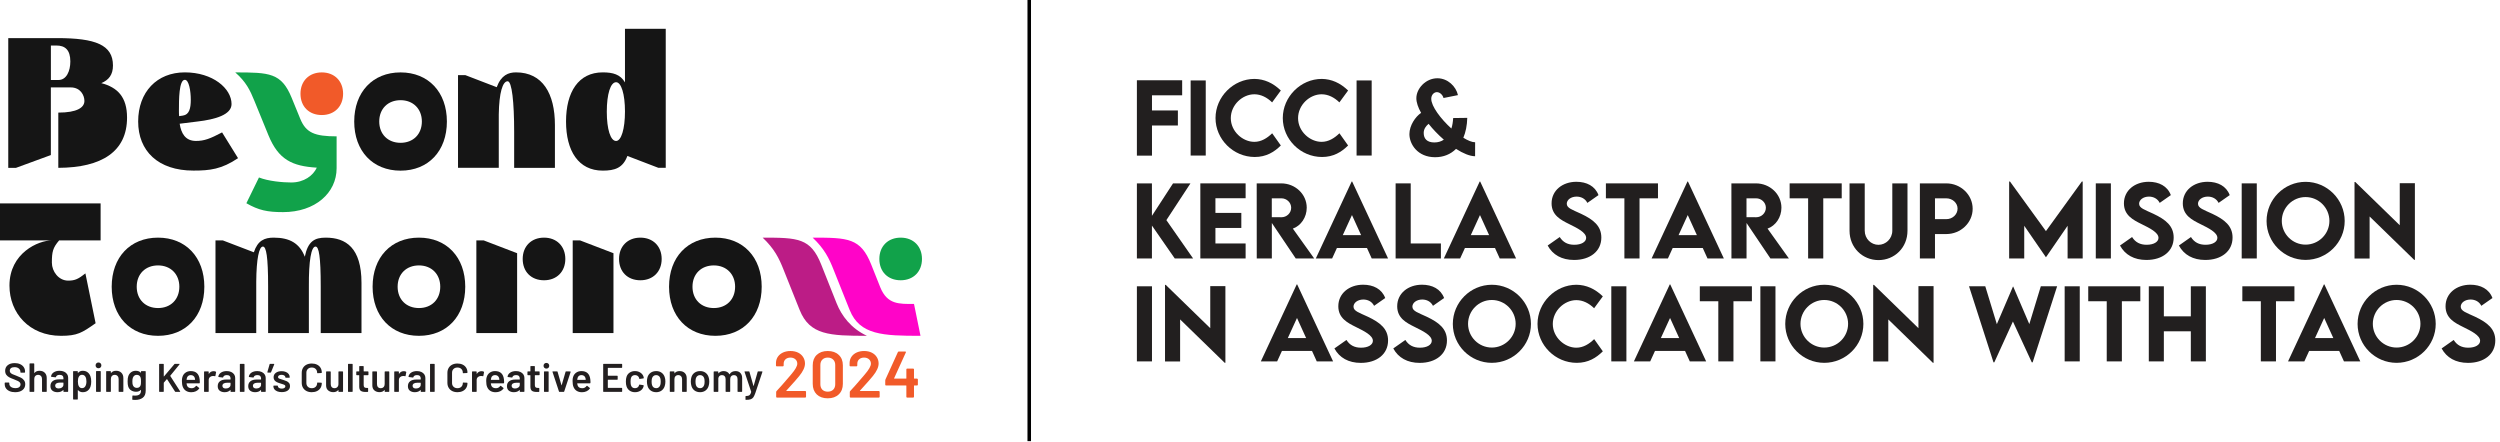 <svg width="509" height="90" viewBox="0 0 509 90" fill="none" xmlns="http://www.w3.org/2000/svg">
<path d="M1.681 34.171V7.758H11.64C19.415 7.758 23 9.116 23 13.341C23 15.187 22.167 16.287 20.622 16.926C23.942 17.796 25.867 19.757 25.867 23.946C25.867 30.851 20.737 34.135 11.87 34.171V22.926C15.678 22.926 17.187 21.906 17.187 20.548C17.187 19.412 16.397 17.796 14.392 17.796H10.354V31.57L3.262 34.171H1.674H1.681ZM11.906 16.287C13.53 16.287 14.32 14.476 14.32 12.514C14.32 10.136 13.228 9.267 11.489 9.267H10.361V16.287H11.906Z" fill="#151515"/>
<path d="M28.13 24.737C28.13 18.737 31.939 14.735 37.636 14.735C43.334 14.735 47.143 18.018 47.143 21.187C47.143 23.379 43.787 24.32 40.238 24.737L36.58 25.189C36.882 27.115 37.708 28.696 39.9 28.696C41.596 28.696 42.767 28.243 45.217 26.957L48.465 32.202C45.109 34.465 42.731 34.731 39.375 34.731C32.169 34.731 28.13 30.729 28.13 24.73V24.737ZM37.256 23.529C38.499 23.343 38.844 22.136 38.844 20.325C38.844 18.514 38.47 16.251 37.636 16.251C36.429 16.251 36.429 20.361 36.429 22.473C36.429 22.854 36.429 23.264 36.465 23.645L37.256 23.529Z" fill="#151515"/>
<path d="M57.633 43.188C54.429 43.188 52.654 42.808 50.161 41.378L52.726 36.133C54.616 36.887 57.554 37.153 59.293 37.153C61.894 37.153 63.748 35.759 64.503 34.135C59.487 33.833 56.692 32.511 54.652 27.532L51.785 20.512C50.915 18.363 50.089 16.66 47.898 14.742C54.839 14.742 57.289 14.821 59.365 19.872L61.14 24.212C62.311 27.043 64.086 27.762 68.534 27.762V34.25C68.534 39.265 64.194 43.188 57.626 43.188H57.633Z" fill="#11A24A"/>
<path d="M65.516 14.742C68.117 14.742 69.856 16.517 69.856 19.082C69.856 21.647 68.117 23.422 65.516 23.422C62.915 23.422 61.176 21.683 61.176 19.082C61.176 16.481 62.95 14.742 65.516 14.742Z" fill="#F15A29"/>
<path d="M112.981 34.171H104.682V26.849C104.682 20.814 104.23 16.545 103.36 16.545C102.34 16.545 101.621 18.845 101.55 23.3V34.164H93.251V15.302H94.759L101.133 17.753C102.038 15.302 103.511 14.735 105.056 14.735C110.488 14.735 112.981 19.075 112.981 25.448V34.164V34.171Z" fill="#151515"/>
<path d="M127.733 31.757C126.828 34.207 125.168 34.739 122.718 34.739C117.774 34.739 115.245 30.736 115.245 24.737C115.245 18.737 117.774 14.735 122.718 14.735C124.794 14.735 126.303 15.151 127.245 16.775V5.868H135.544V34.164H134.035L127.733 31.75V31.757ZM125.434 28.703C126.49 28.703 127.245 26.253 127.245 22.703C127.245 19.154 126.49 16.739 125.434 16.739C124.299 16.739 123.544 19.154 123.544 22.739C123.544 26.325 124.299 28.703 125.434 28.703Z" fill="#151515"/>
<path d="M0 41.407H20.485V48.951H12.035C10.749 50.46 10.562 51.286 10.562 53.478C10.562 55.253 11.92 57.135 13.882 57.135C15.276 57.135 15.959 56.797 17.388 55.662L19.465 65.808C16.677 67.769 15.729 68.373 12.409 68.373C5.957 68.373 1.926 63.731 1.926 58.148C1.926 51.509 7.81 48.944 10.562 48.944H0V41.399V41.407Z" fill="#151515"/>
<path d="M62.886 67.813H54.587V58.27C54.587 52.235 54.206 50.201 53.531 50.201C52.74 50.201 52.209 52.652 52.172 57.365V67.813H43.873V48.951H45.382L51.684 51.365C52.474 48.951 53.868 48.383 55.722 48.383C59.006 48.383 61.003 49.555 62.059 52.271C62.699 49.102 64.057 48.383 66.32 48.383C70.43 48.383 73.599 50.46 73.599 57.588V67.813H65.3V58.27C65.3 52.235 64.926 50.201 64.244 50.201C63.374 50.201 62.85 52.989 62.886 58.386V67.82V67.813Z" fill="#151515"/>
<path d="M105.286 51.552V67.813H96.987V48.951H98.496L105.286 51.552ZM110.761 48.383C113.362 48.383 115.101 50.158 115.101 52.724C115.101 55.289 113.362 57.063 110.761 57.063C108.16 57.063 106.421 55.325 106.421 52.724C106.421 50.122 108.196 48.383 110.761 48.383Z" fill="#151515"/>
<path d="M124.902 51.552V67.813H116.603V48.951H118.111L124.902 51.552ZM130.377 48.383C132.978 48.383 134.717 50.158 134.717 52.724C134.717 55.289 132.978 57.063 130.377 57.063C127.776 57.063 126.037 55.325 126.037 52.724C126.037 50.122 127.812 48.383 130.377 48.383Z" fill="#151515"/>
<path d="M162.819 63.135L159.578 55.023C158.601 52.529 157.653 50.647 155.274 48.383C162.481 48.383 165.046 48.463 167.195 53.852L170.328 61.734C171.348 64.299 173.266 66.864 176.514 68.373C168.934 68.373 164.86 68.222 162.819 63.128V63.135Z" fill="#BC1C86"/>
<path d="M173 63.135L169.76 55.023C168.782 52.529 167.834 50.647 165.456 48.383C172.662 48.383 175.228 48.463 177.376 53.852L179.223 58.493C180.66 62.036 183.074 61.885 186.092 61.885L187.414 68.373C179.833 68.373 175.041 68.222 173 63.128V63.135Z" fill="#FF04C8"/>
<path d="M183.376 48.383C185.977 48.383 187.715 50.158 187.715 52.724C187.715 55.289 185.977 57.063 183.376 57.063C180.774 57.063 179.036 55.325 179.036 52.724C179.036 50.122 180.81 48.383 183.376 48.383Z" fill="#11A24A"/>
<path d="M145.653 48.383C139.991 48.383 136.219 52.379 136.219 58.378C136.219 64.378 139.991 68.373 145.653 68.373C151.315 68.373 155.08 64.371 155.08 58.378C155.08 52.386 151.308 48.383 145.653 48.383ZM145.33 62.718C142.765 62.718 140.99 60.979 140.99 58.378C140.99 55.777 142.765 54.038 145.33 54.038C147.895 54.038 149.67 55.813 149.67 58.378C149.67 60.943 147.931 62.718 145.33 62.718Z" fill="#151515"/>
<path d="M81.553 14.742C75.891 14.742 72.119 18.744 72.119 24.744C72.119 30.744 75.891 34.746 81.553 34.746C87.215 34.746 90.987 30.744 90.987 24.744C90.987 18.744 87.215 14.742 81.553 14.742ZM81.553 29.077C78.988 29.077 77.213 27.338 77.213 24.737C77.213 22.136 78.988 20.397 81.553 20.397C84.118 20.397 85.893 22.172 85.893 24.737C85.893 27.302 84.154 29.077 81.553 29.077Z" fill="#151515"/>
<path d="M32.175 48.383C26.514 48.383 22.741 52.379 22.741 58.378C22.741 64.378 26.514 68.373 32.175 68.373C37.837 68.373 41.603 64.371 41.603 58.378C41.603 52.386 37.83 48.383 32.175 48.383ZM32.175 62.718C29.61 62.718 27.836 60.979 27.836 58.378C27.836 55.777 29.61 54.038 32.175 54.038C34.741 54.038 36.515 55.813 36.515 58.378C36.515 60.943 34.777 62.718 32.175 62.718Z" fill="#151515"/>
<path d="M85.297 48.383C79.635 48.383 75.862 52.379 75.862 58.378C75.862 64.378 79.635 68.373 85.297 68.373C90.959 68.373 94.724 64.371 94.724 58.378C94.724 52.386 90.951 48.383 85.297 48.383ZM85.297 62.718C82.731 62.718 80.957 60.979 80.957 58.378C80.957 55.777 82.731 54.038 85.297 54.038C87.862 54.038 89.636 55.813 89.636 58.378C89.636 60.943 87.898 62.718 85.297 62.718Z" fill="#151515"/>
<path d="M3.086 79.852C2.655 79.852 2.28 79.783 1.96 79.645C1.64 79.507 1.392 79.314 1.215 79.066C1.044 78.817 0.958 78.525 0.958 78.189V77.982C0.958 77.954 0.967 77.932 0.983 77.915C1.005 77.893 1.03 77.882 1.058 77.882H1.794C1.822 77.882 1.844 77.893 1.861 77.915C1.883 77.932 1.894 77.954 1.894 77.982V78.139C1.894 78.393 2.007 78.605 2.233 78.776C2.459 78.942 2.768 79.024 3.16 79.024C3.497 79.024 3.75 78.953 3.922 78.809C4.093 78.666 4.178 78.481 4.178 78.255C4.178 78.1 4.131 77.971 4.037 77.866C3.944 77.755 3.808 77.656 3.632 77.568C3.461 77.479 3.201 77.369 2.854 77.237C2.462 77.093 2.145 76.958 1.902 76.831C1.659 76.704 1.455 76.533 1.29 76.318C1.13 76.097 1.05 75.824 1.05 75.499C1.05 75.013 1.226 74.629 1.579 74.348C1.932 74.067 2.404 73.926 2.995 73.926C3.408 73.926 3.773 73.998 4.087 74.141C4.407 74.285 4.655 74.486 4.832 74.745C5.009 74.999 5.097 75.294 5.097 75.631V75.772C5.097 75.799 5.086 75.824 5.064 75.846C5.047 75.863 5.025 75.871 4.998 75.871H4.253C4.225 75.871 4.2 75.863 4.178 75.846C4.162 75.824 4.153 75.799 4.153 75.772V75.681C4.153 75.421 4.046 75.203 3.83 75.027C3.621 74.845 3.328 74.754 2.953 74.754C2.65 74.754 2.412 74.817 2.241 74.944C2.076 75.071 1.993 75.25 1.993 75.482C1.993 75.647 2.037 75.783 2.125 75.888C2.214 75.992 2.346 76.089 2.523 76.177C2.699 76.26 2.972 76.368 3.342 76.5C3.734 76.649 4.046 76.784 4.277 76.906C4.515 77.027 4.716 77.198 4.882 77.419C5.053 77.634 5.138 77.904 5.138 78.23C5.138 78.727 4.953 79.121 4.584 79.413C4.219 79.706 3.72 79.852 3.086 79.852ZM8.042 75.49C8.489 75.49 8.845 75.623 9.11 75.888C9.38 76.152 9.515 76.514 9.515 76.972V79.687C9.515 79.714 9.504 79.739 9.482 79.761C9.465 79.778 9.443 79.786 9.416 79.786H8.654C8.627 79.786 8.602 79.778 8.58 79.761C8.563 79.739 8.555 79.714 8.555 79.687V77.17C8.555 76.917 8.483 76.713 8.34 76.558C8.196 76.398 8.006 76.318 7.769 76.318C7.531 76.318 7.338 76.395 7.189 76.55C7.046 76.704 6.974 76.908 6.974 77.162V79.687C6.974 79.714 6.963 79.739 6.941 79.761C6.925 79.778 6.902 79.786 6.875 79.786H6.113C6.086 79.786 6.061 79.778 6.039 79.761C6.022 79.739 6.014 79.714 6.014 79.687V74.091C6.014 74.064 6.022 74.042 6.039 74.025C6.061 74.003 6.086 73.992 6.113 73.992H6.875C6.902 73.992 6.925 74.003 6.941 74.025C6.963 74.042 6.974 74.064 6.974 74.091V75.921C6.974 75.937 6.98 75.948 6.991 75.954C7.002 75.959 7.01 75.954 7.016 75.937C7.242 75.639 7.584 75.49 8.042 75.49ZM12.13 75.49C12.478 75.49 12.784 75.551 13.049 75.672C13.314 75.794 13.518 75.962 13.661 76.177C13.805 76.387 13.877 76.627 13.877 76.897V79.687C13.877 79.714 13.866 79.739 13.843 79.761C13.827 79.778 13.805 79.786 13.777 79.786H13.016C12.988 79.786 12.963 79.778 12.941 79.761C12.925 79.739 12.916 79.714 12.916 79.687V79.422C12.916 79.405 12.911 79.397 12.9 79.397C12.889 79.391 12.878 79.394 12.867 79.405C12.596 79.703 12.205 79.852 11.691 79.852C11.278 79.852 10.935 79.747 10.665 79.538C10.4 79.328 10.268 79.016 10.268 78.602C10.268 78.172 10.417 77.838 10.715 77.601C11.018 77.358 11.443 77.237 11.989 77.237H12.875C12.903 77.237 12.916 77.223 12.916 77.195V76.997C12.916 76.781 12.853 76.616 12.726 76.5C12.599 76.379 12.409 76.318 12.155 76.318C11.945 76.318 11.774 76.357 11.642 76.434C11.515 76.505 11.435 76.608 11.402 76.74C11.385 76.806 11.347 76.834 11.286 76.823L10.483 76.724C10.455 76.718 10.431 76.71 10.409 76.699C10.392 76.682 10.386 76.663 10.392 76.641C10.436 76.304 10.616 76.028 10.93 75.813C11.25 75.598 11.65 75.49 12.13 75.49ZM11.931 79.091C12.202 79.091 12.434 79.019 12.627 78.875C12.82 78.732 12.916 78.55 12.916 78.329V77.94C12.916 77.913 12.903 77.899 12.875 77.899H12.18C11.887 77.899 11.656 77.954 11.485 78.064C11.319 78.175 11.236 78.332 11.236 78.536C11.236 78.713 11.3 78.851 11.427 78.95C11.559 79.044 11.727 79.091 11.931 79.091ZM18.424 76.649C18.524 76.93 18.573 77.275 18.573 77.684C18.573 78.075 18.526 78.412 18.433 78.693C18.311 79.058 18.115 79.342 17.845 79.546C17.58 79.75 17.243 79.852 16.835 79.852C16.443 79.852 16.129 79.711 15.892 79.43C15.88 79.419 15.87 79.416 15.858 79.422C15.847 79.427 15.842 79.438 15.842 79.455V81.251C15.842 81.278 15.831 81.3 15.809 81.317C15.792 81.339 15.77 81.35 15.743 81.35H14.981C14.954 81.35 14.929 81.339 14.907 81.317C14.89 81.3 14.882 81.278 14.882 81.251V75.656C14.882 75.628 14.89 75.606 14.907 75.59C14.929 75.567 14.954 75.556 14.981 75.556H15.743C15.77 75.556 15.792 75.567 15.809 75.59C15.831 75.606 15.842 75.628 15.842 75.656V75.904C15.842 75.921 15.847 75.932 15.858 75.937C15.87 75.943 15.88 75.937 15.892 75.921C16.134 75.634 16.452 75.49 16.843 75.49C17.235 75.49 17.566 75.592 17.837 75.796C18.107 76.001 18.303 76.285 18.424 76.649ZM17.348 78.677C17.514 78.423 17.597 78.086 17.597 77.667C17.597 77.264 17.53 76.947 17.398 76.715C17.243 76.445 17.009 76.31 16.694 76.31C16.407 76.31 16.192 76.442 16.049 76.707C15.922 76.922 15.858 77.242 15.858 77.667C15.858 78.103 15.927 78.434 16.065 78.66C16.209 78.903 16.416 79.024 16.686 79.024C16.979 79.024 17.199 78.909 17.348 78.677ZM20.05 74.977C19.879 74.977 19.739 74.922 19.628 74.812C19.518 74.701 19.463 74.561 19.463 74.389C19.463 74.218 19.518 74.078 19.628 73.967C19.739 73.857 19.879 73.802 20.05 73.802C20.221 73.802 20.362 73.857 20.473 73.967C20.583 74.078 20.638 74.218 20.638 74.389C20.638 74.561 20.583 74.701 20.473 74.812C20.362 74.922 20.221 74.977 20.05 74.977ZM19.653 79.786C19.625 79.786 19.601 79.778 19.579 79.761C19.562 79.739 19.554 79.714 19.554 79.687V75.647C19.554 75.62 19.562 75.598 19.579 75.581C19.601 75.559 19.625 75.548 19.653 75.548H20.415C20.442 75.548 20.464 75.559 20.481 75.581C20.503 75.598 20.514 75.62 20.514 75.647V79.687C20.514 79.714 20.503 79.739 20.481 79.761C20.464 79.778 20.442 79.786 20.415 79.786H19.653ZM23.642 75.49C24.088 75.49 24.444 75.623 24.709 75.888C24.98 76.152 25.115 76.514 25.115 76.972V79.687C25.115 79.714 25.104 79.739 25.082 79.761C25.065 79.778 25.043 79.786 25.015 79.786H24.254C24.226 79.786 24.202 79.778 24.18 79.761C24.163 79.739 24.155 79.714 24.155 79.687V77.17C24.155 76.917 24.083 76.713 23.939 76.558C23.796 76.398 23.606 76.318 23.368 76.318C23.131 76.318 22.938 76.395 22.789 76.55C22.646 76.704 22.574 76.908 22.574 77.162V79.687C22.574 79.714 22.563 79.739 22.541 79.761C22.524 79.778 22.502 79.786 22.474 79.786H21.713C21.686 79.786 21.661 79.778 21.639 79.761C21.622 79.739 21.614 79.714 21.614 79.687V75.656C21.614 75.628 21.622 75.606 21.639 75.59C21.661 75.567 21.686 75.556 21.713 75.556H22.474C22.502 75.556 22.524 75.567 22.541 75.59C22.563 75.606 22.574 75.628 22.574 75.656V75.921C22.574 75.937 22.579 75.948 22.59 75.954C22.601 75.959 22.61 75.954 22.615 75.937C22.841 75.639 23.184 75.49 23.642 75.49ZM28.706 75.656C28.706 75.628 28.715 75.606 28.731 75.59C28.753 75.567 28.778 75.556 28.806 75.556H29.567C29.595 75.556 29.617 75.567 29.633 75.59C29.655 75.606 29.667 75.628 29.667 75.656V79.504C29.667 80.194 29.468 80.685 29.071 80.978C28.679 81.276 28.163 81.425 27.523 81.425C27.352 81.425 27.183 81.416 27.018 81.4C26.957 81.394 26.927 81.359 26.927 81.292L26.952 80.614C26.952 80.553 26.99 80.522 27.068 80.522C27.228 80.539 27.371 80.547 27.498 80.547C27.912 80.547 28.215 80.465 28.409 80.299C28.607 80.139 28.706 79.866 28.706 79.48V79.413C28.706 79.397 28.701 79.389 28.69 79.389C28.679 79.383 28.668 79.386 28.657 79.397C28.431 79.64 28.11 79.761 27.697 79.761C27.338 79.761 27.01 79.67 26.712 79.488C26.414 79.306 26.207 79.027 26.091 78.652C26.019 78.393 25.983 78.059 25.983 77.65C25.983 77.192 26.028 76.842 26.116 76.599C26.226 76.263 26.417 75.995 26.687 75.796C26.957 75.592 27.275 75.49 27.639 75.49C28.075 75.49 28.414 75.617 28.657 75.871C28.668 75.888 28.679 75.893 28.69 75.888C28.701 75.882 28.706 75.871 28.706 75.854V75.656ZM28.648 78.379C28.671 78.296 28.684 78.208 28.69 78.114C28.701 78.015 28.706 77.857 28.706 77.642C28.706 77.433 28.701 77.284 28.69 77.195C28.684 77.102 28.668 77.01 28.64 76.922C28.596 76.74 28.505 76.594 28.367 76.484C28.235 76.373 28.064 76.318 27.854 76.318C27.655 76.318 27.487 76.373 27.349 76.484C27.211 76.594 27.112 76.74 27.051 76.922C26.985 77.077 26.952 77.319 26.952 77.65C26.952 77.993 26.979 78.233 27.035 78.371C27.09 78.547 27.189 78.693 27.332 78.809C27.482 78.92 27.658 78.975 27.862 78.975C28.077 78.975 28.251 78.92 28.384 78.809C28.516 78.699 28.604 78.555 28.648 78.379ZM32.495 79.786C32.468 79.786 32.444 79.778 32.422 79.761C32.406 79.74 32.398 79.715 32.398 79.688V74.175C32.398 74.148 32.406 74.126 32.422 74.11C32.444 74.088 32.468 74.077 32.495 74.077H33.246C33.273 74.077 33.295 74.088 33.311 74.11C33.333 74.126 33.343 74.148 33.343 74.175V76.614C33.343 76.63 33.349 76.641 33.36 76.646C33.371 76.651 33.382 76.649 33.392 76.638L35.513 74.134C35.545 74.096 35.586 74.077 35.635 74.077H36.483C36.538 74.077 36.565 74.096 36.565 74.134C36.565 74.151 36.557 74.172 36.54 74.2L34.673 76.491C34.657 76.513 34.654 76.532 34.665 76.548L36.671 79.672C36.682 79.704 36.687 79.723 36.687 79.729C36.687 79.767 36.66 79.786 36.606 79.786H35.749C35.7 79.786 35.662 79.764 35.635 79.721L34.02 77.209C33.999 77.176 33.98 77.174 33.963 77.201L33.36 77.902C33.349 77.924 33.343 77.943 33.343 77.959V79.688C33.343 79.715 33.333 79.74 33.311 79.761C33.295 79.778 33.273 79.786 33.246 79.786H32.495ZM40.649 77.233C40.671 77.369 40.682 77.521 40.682 77.69L40.673 77.943C40.673 78.008 40.641 78.041 40.576 78.041H38.023C37.996 78.041 37.982 78.054 37.982 78.081C37.998 78.261 38.023 78.383 38.056 78.448C38.186 78.84 38.504 79.038 39.01 79.044C39.38 79.044 39.673 78.891 39.891 78.587C39.912 78.554 39.94 78.538 39.972 78.538C39.994 78.538 40.013 78.546 40.029 78.563L40.535 78.978C40.584 79.017 40.592 79.06 40.559 79.109C40.391 79.348 40.165 79.533 39.882 79.664C39.605 79.794 39.295 79.859 38.953 79.859C38.529 79.859 38.167 79.764 37.868 79.574C37.574 79.384 37.36 79.117 37.224 78.775C37.099 78.481 37.036 78.073 37.036 77.551C37.036 77.236 37.069 76.981 37.134 76.785C37.243 76.404 37.447 76.105 37.746 75.888C38.05 75.665 38.414 75.553 38.839 75.553C39.91 75.553 40.513 76.113 40.649 77.233ZM38.839 76.369C38.637 76.369 38.469 76.421 38.333 76.524C38.202 76.622 38.11 76.76 38.056 76.94C38.023 77.032 38.001 77.152 37.99 77.299C37.98 77.326 37.99 77.339 38.023 77.339H39.678C39.706 77.339 39.719 77.326 39.719 77.299C39.708 77.163 39.692 77.059 39.67 76.989C39.621 76.793 39.524 76.641 39.377 76.532C39.235 76.423 39.056 76.369 38.839 76.369ZM43.487 75.57C43.661 75.57 43.813 75.605 43.944 75.676C43.987 75.697 44.004 75.738 43.993 75.798L43.854 76.532C43.849 76.597 43.811 76.616 43.74 76.589C43.658 76.562 43.563 76.548 43.455 76.548C43.384 76.548 43.33 76.551 43.291 76.556C43.063 76.567 42.873 76.649 42.721 76.801C42.568 76.948 42.492 77.141 42.492 77.38V79.688C42.492 79.715 42.481 79.74 42.46 79.761C42.443 79.778 42.422 79.786 42.394 79.786H41.644C41.617 79.786 41.592 79.778 41.571 79.761C41.554 79.74 41.546 79.715 41.546 79.688V75.716C41.546 75.689 41.554 75.668 41.571 75.651C41.592 75.629 41.617 75.618 41.644 75.618H42.394C42.422 75.618 42.443 75.629 42.46 75.651C42.481 75.668 42.492 75.689 42.492 75.716V76.083C42.492 76.105 42.495 76.119 42.5 76.124C42.511 76.124 42.522 76.116 42.533 76.1C42.761 75.746 43.079 75.57 43.487 75.57ZM46.163 75.553C46.505 75.553 46.807 75.613 47.068 75.733C47.329 75.852 47.53 76.018 47.672 76.23C47.813 76.437 47.884 76.673 47.884 76.94V79.688C47.884 79.715 47.873 79.74 47.851 79.761C47.835 79.778 47.813 79.786 47.786 79.786H47.035C47.008 79.786 46.984 79.778 46.962 79.761C46.946 79.74 46.938 79.715 46.938 79.688V79.427C46.938 79.411 46.932 79.403 46.921 79.403C46.91 79.397 46.9 79.4 46.889 79.411C46.622 79.704 46.236 79.851 45.731 79.851C45.323 79.851 44.986 79.748 44.719 79.541C44.458 79.335 44.328 79.027 44.328 78.62C44.328 78.196 44.475 77.867 44.768 77.633C45.067 77.394 45.486 77.274 46.024 77.274H46.897C46.924 77.274 46.938 77.26 46.938 77.233V77.038C46.938 76.826 46.875 76.662 46.75 76.548C46.625 76.429 46.437 76.369 46.187 76.369C45.981 76.369 45.812 76.407 45.682 76.483C45.557 76.554 45.478 76.654 45.445 76.785C45.429 76.85 45.391 76.877 45.331 76.866L44.54 76.768C44.513 76.763 44.488 76.755 44.467 76.744C44.45 76.728 44.445 76.709 44.45 76.687C44.494 76.355 44.67 76.083 44.98 75.871C45.296 75.659 45.69 75.553 46.163 75.553ZM45.967 79.101C46.234 79.101 46.462 79.03 46.652 78.889C46.843 78.747 46.938 78.568 46.938 78.351V77.967C46.938 77.94 46.924 77.927 46.897 77.927H46.212C45.924 77.927 45.695 77.981 45.527 78.09C45.364 78.198 45.282 78.353 45.282 78.554C45.282 78.728 45.345 78.864 45.47 78.962C45.6 79.055 45.766 79.101 45.967 79.101ZM48.931 79.786C48.904 79.786 48.88 79.778 48.858 79.761C48.842 79.74 48.833 79.715 48.833 79.688V74.175C48.833 74.148 48.842 74.126 48.858 74.11C48.88 74.088 48.904 74.077 48.931 74.077H49.682C49.709 74.077 49.73 74.088 49.747 74.11C49.769 74.126 49.779 74.148 49.779 74.175V79.688C49.779 79.715 49.769 79.74 49.747 79.761C49.73 79.778 49.709 79.786 49.682 79.786H48.931ZM52.375 75.553C52.717 75.553 53.019 75.613 53.28 75.733C53.541 75.852 53.742 76.018 53.884 76.23C54.025 76.437 54.096 76.673 54.096 76.94V79.688C54.096 79.715 54.085 79.74 54.063 79.761C54.047 79.778 54.025 79.786 53.998 79.786H53.248C53.22 79.786 53.196 79.778 53.174 79.761C53.158 79.74 53.15 79.715 53.15 79.688V79.427C53.15 79.411 53.144 79.403 53.133 79.403C53.123 79.397 53.112 79.4 53.101 79.411C52.834 79.704 52.448 79.851 51.943 79.851C51.535 79.851 51.198 79.748 50.931 79.541C50.67 79.335 50.54 79.027 50.54 78.62C50.54 78.196 50.687 77.867 50.98 77.633C51.279 77.394 51.698 77.274 52.236 77.274H53.109C53.136 77.274 53.15 77.26 53.15 77.233V77.038C53.15 76.826 53.087 76.662 52.962 76.548C52.837 76.429 52.65 76.369 52.399 76.369C52.193 76.369 52.024 76.407 51.894 76.483C51.769 76.554 51.69 76.654 51.657 76.785C51.641 76.85 51.603 76.877 51.543 76.866L50.752 76.768C50.725 76.763 50.7 76.755 50.679 76.744C50.662 76.728 50.657 76.709 50.662 76.687C50.706 76.355 50.883 76.083 51.192 75.871C51.508 75.659 51.902 75.553 52.375 75.553ZM52.179 79.101C52.446 79.101 52.674 79.03 52.864 78.889C53.054 78.747 53.15 78.568 53.15 78.351V77.967C53.15 77.94 53.136 77.927 53.109 77.927H52.424C52.136 77.927 51.907 77.981 51.739 78.09C51.576 78.198 51.494 78.353 51.494 78.554C51.494 78.728 51.557 78.864 51.682 78.962C51.812 79.055 51.978 79.101 52.179 79.101ZM55.758 74.077C55.796 74.077 55.821 74.088 55.832 74.11C55.843 74.132 55.843 74.159 55.832 74.191L55.187 75.782C55.171 75.831 55.133 75.855 55.073 75.855H54.519C54.486 75.855 54.462 75.847 54.445 75.831C54.434 75.809 54.432 75.782 54.437 75.749L54.894 74.159C54.91 74.104 54.948 74.077 55.008 74.077H55.758ZM57.376 79.835C57.033 79.835 56.731 79.786 56.47 79.688C56.215 79.585 56.016 79.446 55.875 79.272C55.733 79.093 55.663 78.894 55.663 78.677V78.603C55.663 78.576 55.671 78.554 55.687 78.538C55.709 78.516 55.733 78.505 55.761 78.505H56.478C56.506 78.505 56.527 78.516 56.544 78.538C56.565 78.554 56.576 78.576 56.576 78.603V78.62C56.576 78.756 56.65 78.875 56.796 78.978C56.949 79.076 57.139 79.125 57.367 79.125C57.585 79.125 57.761 79.082 57.897 78.995C58.033 78.902 58.101 78.788 58.101 78.652C58.101 78.527 58.044 78.435 57.93 78.375C57.821 78.31 57.642 78.242 57.392 78.171L57.082 78.073C56.805 77.992 56.571 77.905 56.38 77.812C56.19 77.72 56.03 77.595 55.899 77.437C55.769 77.274 55.704 77.067 55.704 76.817C55.704 76.437 55.853 76.135 56.152 75.912C56.451 75.684 56.845 75.57 57.335 75.57C57.666 75.57 57.957 75.624 58.207 75.733C58.457 75.836 58.65 75.983 58.786 76.173C58.922 76.358 58.99 76.57 58.99 76.809C58.99 76.836 58.979 76.861 58.958 76.883C58.941 76.899 58.919 76.907 58.892 76.907H58.199C58.172 76.907 58.148 76.899 58.126 76.883C58.109 76.861 58.101 76.836 58.101 76.809C58.101 76.668 58.031 76.551 57.889 76.459C57.753 76.361 57.566 76.312 57.327 76.312C57.114 76.312 56.941 76.353 56.805 76.434C56.674 76.51 56.609 76.619 56.609 76.76C56.609 76.891 56.671 76.991 56.796 77.062C56.927 77.127 57.142 77.201 57.441 77.282L57.62 77.331C57.908 77.418 58.15 77.508 58.346 77.6C58.542 77.687 58.708 77.812 58.843 77.975C58.979 78.133 59.047 78.34 59.047 78.595C59.047 78.981 58.895 79.286 58.591 79.509C58.286 79.726 57.881 79.835 57.376 79.835ZM63.479 79.851C63.071 79.851 62.712 79.772 62.402 79.615C62.092 79.451 61.853 79.226 61.684 78.938C61.516 78.65 61.432 78.315 61.432 77.935V75.92C61.432 75.54 61.516 75.205 61.684 74.917C61.853 74.629 62.092 74.406 62.402 74.248C62.712 74.091 63.071 74.012 63.479 74.012C63.881 74.012 64.237 74.088 64.547 74.24C64.857 74.392 65.096 74.607 65.265 74.885C65.433 75.162 65.517 75.483 65.517 75.847C65.517 75.874 65.507 75.898 65.485 75.92C65.469 75.937 65.447 75.945 65.419 75.945L64.669 75.986C64.604 75.986 64.571 75.956 64.571 75.896C64.571 75.575 64.471 75.317 64.27 75.121C64.074 74.925 63.81 74.828 63.479 74.828C63.147 74.828 62.88 74.925 62.679 75.121C62.478 75.317 62.378 75.575 62.378 75.896V77.975C62.378 78.291 62.478 78.546 62.679 78.742C62.88 78.938 63.147 79.036 63.479 79.036C63.81 79.036 64.074 78.941 64.27 78.75C64.471 78.554 64.571 78.296 64.571 77.975C64.571 77.916 64.604 77.886 64.669 77.886L65.419 77.918C65.447 77.918 65.469 77.927 65.485 77.943C65.507 77.959 65.517 77.978 65.517 78C65.517 78.37 65.433 78.696 65.265 78.978C65.096 79.256 64.857 79.471 64.547 79.623C64.237 79.775 63.881 79.851 63.479 79.851ZM68.905 75.716C68.905 75.689 68.913 75.668 68.93 75.651C68.951 75.629 68.976 75.618 69.003 75.618H69.745C69.772 75.618 69.794 75.629 69.81 75.651C69.832 75.668 69.843 75.689 69.843 75.716V79.688C69.843 79.715 69.832 79.74 69.81 79.761C69.794 79.778 69.772 79.786 69.745 79.786H69.003C68.976 79.786 68.951 79.778 68.93 79.761C68.913 79.74 68.905 79.715 68.905 79.688V79.427C68.905 79.411 68.9 79.4 68.889 79.394C68.878 79.389 68.867 79.394 68.856 79.411C68.633 79.699 68.299 79.843 67.853 79.843C67.44 79.843 67.092 79.723 66.809 79.484C66.532 79.245 66.393 78.905 66.393 78.465V75.716C66.393 75.689 66.401 75.668 66.418 75.651C66.439 75.629 66.464 75.618 66.491 75.618H67.241C67.269 75.618 67.29 75.629 67.307 75.651C67.328 75.668 67.339 75.689 67.339 75.716V78.196C67.339 78.451 67.404 78.655 67.535 78.807C67.671 78.96 67.859 79.036 68.098 79.036C68.342 79.036 68.538 78.96 68.685 78.807C68.832 78.655 68.905 78.451 68.905 78.196V75.716ZM70.952 79.786C70.925 79.786 70.9 79.778 70.879 79.761C70.862 79.74 70.854 79.715 70.854 79.688V74.175C70.854 74.148 70.862 74.126 70.879 74.11C70.9 74.088 70.925 74.077 70.952 74.077H71.703C71.73 74.077 71.751 74.088 71.768 74.11C71.79 74.126 71.8 74.148 71.8 74.175V79.688C71.8 79.715 71.79 79.74 71.768 79.761C71.751 79.778 71.73 79.786 71.703 79.786H70.952ZM75.016 76.287C75.016 76.314 75.005 76.339 74.983 76.361C74.967 76.377 74.945 76.385 74.918 76.385H74.086C74.059 76.385 74.045 76.399 74.045 76.426V78.391C74.045 78.598 74.089 78.747 74.176 78.84C74.268 78.932 74.412 78.978 74.608 78.978H74.853C74.88 78.978 74.901 78.989 74.918 79.011C74.939 79.027 74.95 79.049 74.95 79.076V79.688C74.95 79.748 74.918 79.783 74.853 79.794L74.428 79.802C73.999 79.802 73.678 79.729 73.466 79.582C73.254 79.435 73.145 79.158 73.14 78.75V76.426C73.14 76.399 73.126 76.385 73.099 76.385H72.634C72.607 76.385 72.583 76.377 72.561 76.361C72.545 76.339 72.536 76.314 72.536 76.287V75.716C72.536 75.689 72.545 75.668 72.561 75.651C72.583 75.629 72.607 75.618 72.634 75.618H73.099C73.126 75.618 73.14 75.605 73.14 75.578V74.624C73.14 74.596 73.148 74.575 73.164 74.558C73.186 74.537 73.211 74.526 73.238 74.526H73.947C73.975 74.526 73.996 74.537 74.013 74.558C74.034 74.575 74.045 74.596 74.045 74.624V75.578C74.045 75.605 74.059 75.618 74.086 75.618H74.918C74.945 75.618 74.967 75.629 74.983 75.651C75.005 75.668 75.016 75.689 75.016 75.716V76.287ZM78.319 75.716C78.319 75.689 78.327 75.668 78.343 75.651C78.365 75.629 78.389 75.618 78.417 75.618H79.159C79.186 75.618 79.208 75.629 79.224 75.651C79.246 75.668 79.257 75.689 79.257 75.716V79.688C79.257 79.715 79.246 79.74 79.224 79.761C79.208 79.778 79.186 79.786 79.159 79.786H78.417C78.389 79.786 78.365 79.778 78.343 79.761C78.327 79.74 78.319 79.715 78.319 79.688V79.427C78.319 79.411 78.313 79.4 78.302 79.394C78.291 79.389 78.281 79.394 78.27 79.411C78.047 79.699 77.713 79.843 77.267 79.843C76.853 79.843 76.505 79.723 76.223 79.484C75.945 79.245 75.807 78.905 75.807 78.465V75.716C75.807 75.689 75.815 75.668 75.831 75.651C75.853 75.629 75.878 75.618 75.905 75.618H76.655C76.682 75.618 76.704 75.629 76.72 75.651C76.742 75.668 76.753 75.689 76.753 75.716V78.196C76.753 78.451 76.818 78.655 76.949 78.807C77.085 78.96 77.272 79.036 77.511 79.036C77.756 79.036 77.952 78.96 78.099 78.807C78.245 78.655 78.319 78.451 78.319 78.196V75.716ZM82.209 75.57C82.383 75.57 82.535 75.605 82.666 75.676C82.709 75.697 82.725 75.738 82.715 75.798L82.576 76.532C82.57 76.597 82.532 76.616 82.462 76.589C82.38 76.562 82.285 76.548 82.176 76.548C82.106 76.548 82.051 76.551 82.013 76.556C81.785 76.567 81.595 76.649 81.442 76.801C81.29 76.948 81.214 77.141 81.214 77.38V79.688C81.214 79.715 81.203 79.74 81.181 79.761C81.165 79.778 81.143 79.786 81.116 79.786H80.366C80.339 79.786 80.314 79.778 80.292 79.761C80.276 79.74 80.268 79.715 80.268 79.688V75.716C80.268 75.689 80.276 75.668 80.292 75.651C80.314 75.629 80.339 75.618 80.366 75.618H81.116C81.143 75.618 81.165 75.629 81.181 75.651C81.203 75.668 81.214 75.689 81.214 75.716V76.083C81.214 76.105 81.217 76.119 81.222 76.124C81.233 76.124 81.244 76.116 81.255 76.1C81.483 75.746 81.801 75.57 82.209 75.57ZM84.885 75.553C85.227 75.553 85.529 75.613 85.79 75.733C86.051 75.852 86.252 76.018 86.393 76.23C86.535 76.437 86.605 76.673 86.605 76.94V79.688C86.605 79.715 86.594 79.74 86.573 79.761C86.556 79.778 86.535 79.786 86.507 79.786H85.757C85.73 79.786 85.706 79.778 85.684 79.761C85.668 79.74 85.659 79.715 85.659 79.688V79.427C85.659 79.411 85.654 79.403 85.643 79.403C85.632 79.397 85.621 79.4 85.611 79.411C85.344 79.704 84.958 79.851 84.452 79.851C84.045 79.851 83.708 79.748 83.441 79.541C83.18 79.335 83.05 79.027 83.05 78.62C83.05 78.196 83.197 77.867 83.49 77.633C83.789 77.394 84.208 77.274 84.746 77.274H85.619C85.646 77.274 85.659 77.26 85.659 77.233V77.038C85.659 76.826 85.597 76.662 85.472 76.548C85.347 76.429 85.159 76.369 84.909 76.369C84.703 76.369 84.534 76.407 84.403 76.483C84.278 76.554 84.2 76.654 84.167 76.785C84.151 76.85 84.113 76.877 84.053 76.866L83.262 76.768C83.235 76.763 83.21 76.755 83.188 76.744C83.172 76.728 83.167 76.709 83.172 76.687C83.216 76.355 83.392 76.083 83.702 75.871C84.017 75.659 84.412 75.553 84.885 75.553ZM84.689 79.101C84.955 79.101 85.184 79.03 85.374 78.889C85.564 78.747 85.659 78.568 85.659 78.351V77.967C85.659 77.94 85.646 77.927 85.619 77.927H84.934C84.645 77.927 84.417 77.981 84.249 78.09C84.085 78.198 84.004 78.353 84.004 78.554C84.004 78.728 84.066 78.864 84.191 78.962C84.322 79.055 84.488 79.101 84.689 79.101ZM87.653 79.786C87.626 79.786 87.601 79.778 87.58 79.761C87.563 79.74 87.555 79.715 87.555 79.688V74.175C87.555 74.148 87.563 74.126 87.58 74.11C87.601 74.088 87.626 74.077 87.653 74.077H88.403C88.43 74.077 88.452 74.088 88.469 74.11C88.49 74.126 88.501 74.148 88.501 74.175V79.688C88.501 79.715 88.49 79.74 88.469 79.761C88.452 79.778 88.43 79.786 88.403 79.786H87.653ZM93.137 79.851C92.729 79.851 92.371 79.772 92.061 79.615C91.751 79.451 91.511 79.226 91.343 78.938C91.174 78.65 91.09 78.315 91.09 77.935V75.92C91.09 75.54 91.174 75.205 91.343 74.917C91.511 74.629 91.751 74.406 92.061 74.248C92.371 74.091 92.729 74.012 93.137 74.012C93.539 74.012 93.896 74.088 94.206 74.24C94.515 74.392 94.755 74.607 94.923 74.885C95.092 75.162 95.176 75.483 95.176 75.847C95.176 75.874 95.165 75.898 95.143 75.92C95.127 75.937 95.105 75.945 95.078 75.945L94.328 75.986C94.263 75.986 94.23 75.956 94.23 75.896C94.23 75.575 94.129 75.317 93.928 75.121C93.732 74.925 93.469 74.828 93.137 74.828C92.805 74.828 92.539 74.925 92.338 75.121C92.137 75.317 92.036 75.575 92.036 75.896V77.975C92.036 78.291 92.137 78.546 92.338 78.742C92.539 78.938 92.805 79.036 93.137 79.036C93.469 79.036 93.732 78.941 93.928 78.75C94.129 78.554 94.23 78.296 94.23 77.975C94.23 77.916 94.263 77.886 94.328 77.886L95.078 77.918C95.105 77.918 95.127 77.927 95.143 77.943C95.165 77.959 95.176 77.978 95.176 78C95.176 78.37 95.092 78.696 94.923 78.978C94.755 79.256 94.515 79.471 94.206 79.623C93.896 79.775 93.539 79.851 93.137 79.851ZM98.042 75.57C98.216 75.57 98.368 75.605 98.498 75.676C98.542 75.697 98.558 75.738 98.547 75.798L98.409 76.532C98.403 76.597 98.365 76.616 98.294 76.589C98.213 76.562 98.118 76.548 98.009 76.548C97.938 76.548 97.884 76.551 97.846 76.556C97.618 76.567 97.427 76.649 97.275 76.801C97.123 76.948 97.047 77.141 97.047 77.38V79.688C97.047 79.715 97.036 79.74 97.014 79.761C96.998 79.778 96.976 79.786 96.949 79.786H96.199C96.171 79.786 96.147 79.778 96.125 79.761C96.109 79.74 96.101 79.715 96.101 79.688V75.716C96.101 75.689 96.109 75.668 96.125 75.651C96.147 75.629 96.171 75.618 96.199 75.618H96.949C96.976 75.618 96.998 75.629 97.014 75.651C97.036 75.668 97.047 75.689 97.047 75.716V76.083C97.047 76.105 97.049 76.119 97.055 76.124C97.066 76.124 97.077 76.116 97.088 76.1C97.316 75.746 97.634 75.57 98.042 75.57ZM102.602 77.233C102.624 77.369 102.635 77.521 102.635 77.69L102.627 77.943C102.627 78.008 102.594 78.041 102.529 78.041H99.976C99.949 78.041 99.935 78.054 99.935 78.081C99.952 78.261 99.976 78.383 100.009 78.448C100.139 78.84 100.457 79.038 100.963 79.044C101.333 79.044 101.626 78.891 101.844 78.587C101.866 78.554 101.893 78.538 101.925 78.538C101.947 78.538 101.966 78.546 101.982 78.563L102.488 78.978C102.537 79.017 102.545 79.06 102.513 79.109C102.344 79.348 102.118 79.533 101.836 79.664C101.558 79.794 101.248 79.859 100.906 79.859C100.482 79.859 100.12 79.764 99.821 79.574C99.528 79.384 99.313 79.117 99.177 78.775C99.052 78.481 98.989 78.073 98.989 77.551C98.989 77.236 99.022 76.981 99.087 76.785C99.196 76.404 99.4 76.105 99.699 75.888C100.003 75.665 100.368 75.553 100.792 75.553C101.863 75.553 102.466 76.113 102.602 77.233ZM100.792 76.369C100.591 76.369 100.422 76.421 100.286 76.524C100.156 76.622 100.063 76.76 100.009 76.94C99.976 77.032 99.954 77.152 99.944 77.299C99.933 77.326 99.944 77.339 99.976 77.339H101.632C101.659 77.339 101.673 77.326 101.673 77.299C101.662 77.163 101.645 77.059 101.624 76.989C101.575 76.793 101.477 76.641 101.33 76.532C101.189 76.423 101.009 76.369 100.792 76.369ZM105.05 75.553C105.392 75.553 105.694 75.613 105.955 75.733C106.216 75.852 106.417 76.018 106.559 76.23C106.7 76.437 106.771 76.673 106.771 76.94V79.688C106.771 79.715 106.76 79.74 106.738 79.761C106.722 79.778 106.7 79.786 106.673 79.786H105.923C105.895 79.786 105.871 79.778 105.849 79.761C105.833 79.74 105.825 79.715 105.825 79.688V79.427C105.825 79.411 105.819 79.403 105.808 79.403C105.797 79.397 105.787 79.4 105.776 79.411C105.509 79.704 105.123 79.851 104.618 79.851C104.21 79.851 103.873 79.748 103.606 79.541C103.345 79.335 103.215 79.027 103.215 78.62C103.215 78.196 103.362 77.867 103.655 77.633C103.954 77.394 104.373 77.274 104.911 77.274H105.784C105.811 77.274 105.825 77.26 105.825 77.233V77.038C105.825 76.826 105.762 76.662 105.637 76.548C105.512 76.429 105.324 76.369 105.074 76.369C104.868 76.369 104.699 76.407 104.569 76.483C104.444 76.554 104.365 76.654 104.332 76.785C104.316 76.85 104.278 76.877 104.218 76.866L103.427 76.768C103.4 76.763 103.375 76.755 103.354 76.744C103.337 76.728 103.332 76.709 103.337 76.687C103.381 76.355 103.557 76.083 103.867 75.871C104.183 75.659 104.577 75.553 105.05 75.553ZM104.854 79.101C105.121 79.101 105.349 79.03 105.539 78.889C105.73 78.747 105.825 78.568 105.825 78.351V77.967C105.825 77.94 105.811 77.927 105.784 77.927H105.099C104.811 77.927 104.582 77.981 104.414 78.09C104.251 78.198 104.169 78.353 104.169 78.554C104.169 78.728 104.232 78.864 104.357 78.962C104.487 79.055 104.653 79.101 104.854 79.101ZM109.867 76.287C109.867 76.314 109.856 76.339 109.834 76.361C109.818 76.377 109.796 76.385 109.769 76.385H108.937C108.91 76.385 108.896 76.399 108.896 76.426V78.391C108.896 78.598 108.94 78.747 109.027 78.84C109.119 78.932 109.263 78.978 109.459 78.978H109.704C109.731 78.978 109.753 78.989 109.769 79.011C109.791 79.027 109.802 79.049 109.802 79.076V79.688C109.802 79.748 109.769 79.783 109.704 79.794L109.28 79.802C108.85 79.802 108.529 79.729 108.317 79.582C108.105 79.435 107.997 79.158 107.991 78.75V76.426C107.991 76.399 107.978 76.385 107.95 76.385H107.485C107.458 76.385 107.434 76.377 107.412 76.361C107.396 76.339 107.388 76.314 107.388 76.287V75.716C107.388 75.689 107.396 75.668 107.412 75.651C107.434 75.629 107.458 75.618 107.485 75.618H107.95C107.978 75.618 107.991 75.605 107.991 75.578V74.624C107.991 74.596 107.999 74.575 108.016 74.558C108.037 74.537 108.062 74.526 108.089 74.526H108.798C108.826 74.526 108.847 74.537 108.864 74.558C108.885 74.575 108.896 74.596 108.896 74.624V75.578C108.896 75.605 108.91 75.618 108.937 75.618H109.769C109.796 75.618 109.818 75.629 109.834 75.651C109.856 75.668 109.867 75.689 109.867 75.716V76.287ZM111.245 75.048C111.077 75.048 110.938 74.993 110.829 74.885C110.721 74.776 110.666 74.637 110.666 74.469C110.666 74.3 110.721 74.161 110.829 74.053C110.938 73.944 111.077 73.89 111.245 73.89C111.414 73.89 111.552 73.944 111.661 74.053C111.77 74.161 111.824 74.3 111.824 74.469C111.824 74.637 111.77 74.776 111.661 74.885C111.552 74.993 111.414 75.048 111.245 75.048ZM110.854 79.786C110.827 79.786 110.802 79.778 110.78 79.761C110.764 79.74 110.756 79.715 110.756 79.688V75.708C110.756 75.681 110.764 75.659 110.78 75.643C110.802 75.621 110.827 75.61 110.854 75.61H111.604C111.631 75.61 111.653 75.621 111.669 75.643C111.691 75.659 111.702 75.681 111.702 75.708V79.688C111.702 79.715 111.691 79.74 111.669 79.761C111.653 79.778 111.631 79.786 111.604 79.786H110.854ZM113.911 79.786C113.857 79.786 113.821 79.759 113.805 79.704L112.492 75.725C112.487 75.714 112.484 75.7 112.484 75.684C112.484 75.635 112.514 75.61 112.574 75.61H113.405C113.465 75.61 113.503 75.638 113.52 75.692L114.311 78.416C114.316 78.432 114.324 78.44 114.335 78.44C114.346 78.44 114.354 78.432 114.36 78.416L115.151 75.692C115.167 75.638 115.205 75.61 115.265 75.61L116.097 75.627C116.129 75.627 116.154 75.638 116.17 75.659C116.186 75.676 116.189 75.703 116.178 75.741L114.873 79.704C114.857 79.759 114.822 79.786 114.767 79.786H113.911ZM120.187 77.233C120.209 77.369 120.22 77.521 120.22 77.69L120.212 77.943C120.212 78.008 120.179 78.041 120.114 78.041H117.561C117.534 78.041 117.52 78.054 117.52 78.081C117.537 78.261 117.561 78.383 117.594 78.448C117.724 78.84 118.042 79.038 118.548 79.044C118.918 79.044 119.211 78.891 119.429 78.587C119.45 78.554 119.478 78.538 119.51 78.538C119.532 78.538 119.551 78.546 119.567 78.563L120.073 78.978C120.122 79.017 120.13 79.06 120.097 79.109C119.929 79.348 119.703 79.533 119.421 79.664C119.143 79.794 118.833 79.859 118.491 79.859C118.067 79.859 117.705 79.764 117.406 79.574C117.113 79.384 116.898 79.117 116.762 78.775C116.637 78.481 116.574 78.073 116.574 77.551C116.574 77.236 116.607 76.981 116.672 76.785C116.781 76.404 116.985 76.105 117.284 75.888C117.588 75.665 117.953 75.553 118.377 75.553C119.448 75.553 120.051 76.113 120.187 77.233ZM118.377 76.369C118.175 76.369 118.007 76.421 117.871 76.524C117.741 76.622 117.648 76.76 117.594 76.94C117.561 77.032 117.539 77.152 117.528 77.299C117.518 77.326 117.528 77.339 117.561 77.339H119.217C119.244 77.339 119.257 77.326 119.257 77.299C119.247 77.163 119.23 77.059 119.208 76.989C119.16 76.793 119.062 76.641 118.915 76.532C118.774 76.423 118.594 76.369 118.377 76.369ZM126.672 74.795C126.672 74.822 126.661 74.847 126.64 74.868C126.623 74.885 126.602 74.893 126.574 74.893H123.793C123.766 74.893 123.753 74.906 123.753 74.933V76.459C123.753 76.486 123.766 76.499 123.793 76.499H125.661C125.688 76.499 125.71 76.51 125.726 76.532C125.748 76.548 125.759 76.57 125.759 76.597V77.217C125.759 77.244 125.748 77.269 125.726 77.29C125.71 77.307 125.688 77.315 125.661 77.315H123.793C123.766 77.315 123.753 77.328 123.753 77.356V78.93C123.753 78.957 123.766 78.97 123.793 78.97H126.574C126.602 78.97 126.623 78.981 126.64 79.003C126.661 79.019 126.672 79.041 126.672 79.068V79.688C126.672 79.715 126.661 79.74 126.64 79.761C126.623 79.778 126.602 79.786 126.574 79.786H122.905C122.877 79.786 122.853 79.778 122.831 79.761C122.815 79.74 122.807 79.715 122.807 79.688V74.175C122.807 74.148 122.815 74.126 122.831 74.11C122.853 74.088 122.877 74.077 122.905 74.077H126.574C126.602 74.077 126.623 74.088 126.64 74.11C126.661 74.126 126.672 74.148 126.672 74.175V74.795ZM129.28 79.851C128.862 79.851 128.5 79.745 128.196 79.533C127.891 79.316 127.679 79.025 127.56 78.66C127.473 78.416 127.429 78.09 127.429 77.682C127.429 77.29 127.473 76.97 127.56 76.719C127.674 76.361 127.883 76.078 128.188 75.871C128.497 75.659 128.862 75.553 129.28 75.553C129.704 75.553 130.074 75.659 130.389 75.871C130.705 76.083 130.914 76.35 131.017 76.671C131.045 76.758 131.064 76.844 131.074 76.931V76.948C131.074 77.002 131.045 77.035 130.985 77.046L130.251 77.152H130.234C130.186 77.152 130.153 77.124 130.137 77.07C130.137 77.043 130.134 77.021 130.128 77.005C130.118 76.961 130.107 76.923 130.096 76.891C130.047 76.739 129.949 76.614 129.802 76.516C129.655 76.418 129.481 76.369 129.28 76.369C129.074 76.369 128.897 76.423 128.75 76.532C128.609 76.635 128.514 76.779 128.465 76.964C128.41 77.138 128.383 77.38 128.383 77.69C128.383 77.989 128.408 78.231 128.457 78.416C128.511 78.606 128.609 78.758 128.75 78.873C128.892 78.981 129.068 79.036 129.28 79.036C129.487 79.036 129.664 78.984 129.81 78.881C129.963 78.772 130.061 78.628 130.104 78.448C130.109 78.438 130.112 78.424 130.112 78.408C130.118 78.402 130.12 78.394 130.12 78.383C130.137 78.318 130.175 78.291 130.234 78.302L130.968 78.416C130.996 78.421 131.017 78.435 131.034 78.457C131.055 78.473 131.064 78.497 131.058 78.53C131.042 78.617 131.028 78.68 131.017 78.718C130.914 79.066 130.705 79.343 130.389 79.549C130.074 79.751 129.704 79.851 129.28 79.851ZM133.606 79.851C133.176 79.851 132.806 79.742 132.497 79.525C132.192 79.307 131.977 79.006 131.852 78.62C131.76 78.326 131.714 78.016 131.714 77.69C131.714 77.342 131.757 77.032 131.844 76.76C131.969 76.38 132.187 76.083 132.497 75.871C132.806 75.659 133.179 75.553 133.614 75.553C134.027 75.553 134.383 75.659 134.682 75.871C134.987 76.083 135.201 76.377 135.326 76.752C135.424 77.013 135.473 77.323 135.473 77.682C135.473 78.024 135.427 78.334 135.335 78.612C135.21 78.998 134.995 79.302 134.69 79.525C134.386 79.742 134.024 79.851 133.606 79.851ZM133.606 79.036C133.807 79.036 133.978 78.978 134.119 78.864C134.266 78.75 134.372 78.59 134.437 78.383C134.492 78.204 134.519 77.975 134.519 77.698C134.519 77.404 134.492 77.176 134.437 77.013C134.378 76.806 134.274 76.649 134.128 76.54C133.981 76.426 133.801 76.369 133.589 76.369C133.388 76.369 133.214 76.426 133.067 76.54C132.921 76.649 132.815 76.806 132.749 77.013C132.695 77.203 132.668 77.432 132.668 77.698C132.668 77.965 132.695 78.193 132.749 78.383C132.809 78.59 132.912 78.75 133.059 78.864C133.211 78.978 133.394 79.036 133.606 79.036ZM138.366 75.553C138.806 75.553 139.157 75.684 139.418 75.945C139.684 76.206 139.817 76.562 139.817 77.013V79.688C139.817 79.715 139.806 79.74 139.785 79.761C139.768 79.778 139.747 79.786 139.719 79.786H138.969C138.942 79.786 138.917 79.778 138.896 79.761C138.879 79.74 138.871 79.715 138.871 79.688V77.209C138.871 76.959 138.801 76.758 138.659 76.605C138.518 76.448 138.33 76.369 138.096 76.369C137.863 76.369 137.672 76.445 137.526 76.597C137.384 76.749 137.314 76.951 137.314 77.201V79.688C137.314 79.715 137.303 79.74 137.281 79.761C137.265 79.778 137.243 79.786 137.216 79.786H136.465C136.438 79.786 136.414 79.778 136.392 79.761C136.376 79.74 136.368 79.715 136.368 79.688V75.716C136.368 75.689 136.376 75.668 136.392 75.651C136.414 75.629 136.438 75.618 136.465 75.618H137.216C137.243 75.618 137.265 75.629 137.281 75.651C137.303 75.668 137.314 75.689 137.314 75.716V75.977C137.314 75.994 137.319 76.004 137.33 76.01C137.341 76.015 137.349 76.01 137.354 75.994C137.577 75.7 137.914 75.553 138.366 75.553ZM142.541 79.851C142.112 79.851 141.742 79.742 141.432 79.525C141.128 79.307 140.913 79.006 140.788 78.62C140.696 78.326 140.649 78.016 140.649 77.69C140.649 77.342 140.693 77.032 140.78 76.76C140.905 76.38 141.122 76.083 141.432 75.871C141.742 75.659 142.115 75.553 142.55 75.553C142.963 75.553 143.319 75.659 143.618 75.871C143.922 76.083 144.137 76.377 144.262 76.752C144.36 77.013 144.409 77.323 144.409 77.682C144.409 78.024 144.363 78.334 144.27 78.612C144.145 78.998 143.931 79.302 143.626 79.525C143.322 79.742 142.96 79.851 142.541 79.851ZM142.541 79.036C142.743 79.036 142.914 78.978 143.055 78.864C143.202 78.75 143.308 78.59 143.373 78.383C143.428 78.204 143.455 77.975 143.455 77.698C143.455 77.404 143.428 77.176 143.373 77.013C143.313 76.806 143.21 76.649 143.063 76.54C142.917 76.426 142.737 76.369 142.525 76.369C142.324 76.369 142.15 76.426 142.003 76.54C141.856 76.649 141.75 76.806 141.685 77.013C141.631 77.203 141.604 77.432 141.604 77.698C141.604 77.965 141.631 78.193 141.685 78.383C141.745 78.59 141.848 78.75 141.995 78.864C142.147 78.978 142.329 79.036 142.541 79.036ZM149.764 75.553C150.183 75.553 150.509 75.681 150.743 75.937C150.982 76.187 151.102 76.537 151.102 76.989V79.688C151.102 79.715 151.091 79.74 151.069 79.761C151.053 79.778 151.031 79.786 151.004 79.786H150.262C150.235 79.786 150.21 79.778 150.188 79.761C150.172 79.74 150.164 79.715 150.164 79.688V77.184C150.164 76.934 150.096 76.736 149.96 76.589C149.83 76.442 149.653 76.369 149.43 76.369C149.207 76.369 149.025 76.442 148.884 76.589C148.742 76.736 148.671 76.931 148.671 77.176V79.688C148.671 79.715 148.661 79.74 148.639 79.761C148.623 79.778 148.601 79.786 148.574 79.786H147.831C147.804 79.786 147.78 79.778 147.758 79.761C147.742 79.74 147.734 79.715 147.734 79.688V77.184C147.734 76.934 147.666 76.736 147.53 76.589C147.394 76.442 147.214 76.369 146.991 76.369C146.785 76.369 146.614 76.429 146.478 76.548C146.347 76.668 146.271 76.831 146.249 77.038V79.688C146.249 79.715 146.238 79.74 146.217 79.761C146.2 79.778 146.179 79.786 146.151 79.786H145.401C145.374 79.786 145.35 79.778 145.328 79.761C145.311 79.74 145.303 79.715 145.303 79.688V75.716C145.303 75.689 145.311 75.668 145.328 75.651C145.35 75.629 145.374 75.618 145.401 75.618H146.151C146.179 75.618 146.2 75.629 146.217 75.651C146.238 75.668 146.249 75.689 146.249 75.716V75.986C146.249 76.002 146.255 76.013 146.266 76.018C146.277 76.024 146.287 76.018 146.298 76.002C146.418 75.85 146.565 75.738 146.739 75.668C146.918 75.591 147.117 75.553 147.334 75.553C147.6 75.553 147.834 75.608 148.035 75.716C148.237 75.825 148.391 75.983 148.5 76.189C148.517 76.211 148.536 76.211 148.557 76.189C148.677 75.972 148.843 75.811 149.055 75.708C149.267 75.605 149.503 75.553 149.764 75.553ZM151.84 81.409C151.824 81.409 151.81 81.398 151.799 81.376C151.788 81.36 151.783 81.338 151.783 81.311V80.724C151.783 80.697 151.791 80.672 151.807 80.65C151.829 80.634 151.854 80.626 151.881 80.626H151.889C152.112 80.62 152.286 80.596 152.411 80.552C152.536 80.514 152.639 80.438 152.721 80.324C152.802 80.21 152.876 80.039 152.941 79.81C152.946 79.799 152.946 79.783 152.941 79.761L151.595 75.725C151.59 75.714 151.587 75.7 151.587 75.684C151.587 75.635 151.614 75.61 151.669 75.61H152.468C152.528 75.61 152.566 75.638 152.582 75.692L153.398 78.563C153.403 78.579 153.411 78.587 153.422 78.587C153.433 78.587 153.441 78.579 153.447 78.563L154.262 75.692C154.278 75.638 154.316 75.61 154.376 75.61H155.151C155.184 75.61 155.205 75.621 155.216 75.643C155.233 75.659 155.235 75.686 155.224 75.725L153.789 80.014C153.653 80.4 153.52 80.688 153.39 80.879C153.259 81.069 153.08 81.205 152.851 81.287C152.628 81.368 152.31 81.409 151.897 81.409H151.84Z" fill="#231F20"/>
<path d="M160.104 79.528C160.086 79.546 160.077 79.564 160.077 79.582C160.086 79.6 160.104 79.609 160.131 79.609H163.948C163.993 79.609 164.029 79.626 164.055 79.662C164.091 79.689 164.109 79.725 164.109 79.769V80.787C164.109 80.832 164.091 80.872 164.055 80.908C164.029 80.935 163.993 80.948 163.948 80.948H158.188C158.144 80.948 158.104 80.935 158.068 80.908C158.041 80.872 158.028 80.832 158.028 80.787V79.823C158.028 79.743 158.054 79.676 158.108 79.622C158.787 78.899 159.573 78.01 160.466 76.957L161.095 76.22C161.917 75.264 162.327 74.541 162.327 74.05C162.327 73.684 162.198 73.385 161.939 73.152C161.68 72.92 161.345 72.804 160.934 72.804C160.524 72.804 160.189 72.92 159.93 73.152C159.68 73.385 159.555 73.693 159.555 74.077V74.425C159.555 74.469 159.537 74.51 159.501 74.545C159.474 74.572 159.439 74.586 159.394 74.586H158.148C158.104 74.586 158.063 74.572 158.028 74.545C158.001 74.51 157.987 74.469 157.987 74.425V73.849C158.005 73.367 158.144 72.947 158.403 72.59C158.662 72.233 159.01 71.956 159.448 71.759C159.894 71.563 160.39 71.465 160.934 71.465C161.533 71.465 162.055 71.576 162.502 71.799C162.948 72.023 163.292 72.331 163.533 72.724C163.774 73.108 163.895 73.541 163.895 74.023C163.895 74.755 163.506 75.599 162.729 76.555C162.301 77.09 161.595 77.894 160.613 78.966L160.104 79.528ZM168.526 81.096C167.589 81.096 166.843 80.832 166.289 80.305C165.745 79.769 165.472 79.05 165.472 78.149V74.371C165.472 73.478 165.745 72.773 166.289 72.255C166.843 71.728 167.589 71.465 168.526 71.465C169.464 71.465 170.21 71.728 170.763 72.255C171.326 72.773 171.607 73.478 171.607 74.371V78.149C171.607 79.05 171.326 79.769 170.763 80.305C170.21 80.832 169.464 81.096 168.526 81.096ZM168.526 79.743C168.991 79.743 169.361 79.609 169.638 79.341C169.915 79.064 170.053 78.693 170.053 78.229V74.318C170.053 73.853 169.915 73.487 169.638 73.219C169.361 72.942 168.991 72.804 168.526 72.804C168.071 72.804 167.705 72.942 167.428 73.219C167.16 73.487 167.026 73.853 167.026 74.318V78.229C167.026 78.693 167.16 79.064 167.428 79.341C167.705 79.609 168.071 79.743 168.526 79.743ZM175.095 79.528C175.077 79.546 175.068 79.564 175.068 79.582C175.077 79.6 175.095 79.609 175.121 79.609H178.939C178.984 79.609 179.019 79.626 179.046 79.662C179.082 79.689 179.1 79.725 179.1 79.769V80.787C179.1 80.832 179.082 80.872 179.046 80.908C179.019 80.935 178.984 80.948 178.939 80.948H173.179C173.134 80.948 173.094 80.935 173.059 80.908C173.032 80.872 173.018 80.832 173.018 80.787V79.823C173.018 79.743 173.045 79.676 173.099 79.622C173.777 78.899 174.563 78.01 175.456 76.957L176.086 76.22C176.907 75.264 177.318 74.541 177.318 74.05C177.318 73.684 177.189 73.385 176.93 73.152C176.671 72.92 176.336 72.804 175.925 72.804C175.514 72.804 175.179 72.92 174.92 73.152C174.67 73.385 174.545 73.693 174.545 74.077V74.425C174.545 74.469 174.528 74.51 174.492 74.545C174.465 74.572 174.429 74.586 174.385 74.586H173.139C173.094 74.586 173.054 74.572 173.018 74.545C172.992 74.51 172.978 74.469 172.978 74.425V73.849C172.996 73.367 173.134 72.947 173.393 72.59C173.652 72.233 174.001 71.956 174.438 71.759C174.885 71.563 175.38 71.465 175.925 71.465C176.523 71.465 177.046 71.576 177.492 71.799C177.939 72.023 178.283 72.331 178.524 72.724C178.765 73.108 178.885 73.541 178.885 74.023C178.885 74.755 178.497 75.599 177.72 76.555C177.291 77.09 176.586 77.894 175.604 78.966L175.095 79.528ZM186.718 77.09C186.763 77.09 186.799 77.108 186.826 77.144C186.861 77.171 186.879 77.207 186.879 77.251V78.323C186.879 78.367 186.861 78.408 186.826 78.443C186.799 78.47 186.763 78.484 186.718 78.484H186.156C186.111 78.484 186.089 78.506 186.089 78.55V80.787C186.089 80.832 186.071 80.872 186.035 80.908C186.008 80.935 185.973 80.948 185.928 80.948H184.696C184.651 80.948 184.611 80.935 184.575 80.908C184.548 80.872 184.535 80.832 184.535 80.787V78.55C184.535 78.506 184.513 78.484 184.468 78.484H180.396C180.351 78.484 180.311 78.47 180.275 78.443C180.249 78.408 180.235 78.367 180.235 78.323V77.466C180.235 77.412 180.249 77.345 180.275 77.264L182.807 71.692C182.843 71.612 182.905 71.572 182.995 71.572H184.307C184.37 71.572 184.41 71.59 184.428 71.625C184.455 71.652 184.455 71.697 184.428 71.759L182.044 77.01C182.035 77.028 182.035 77.046 182.044 77.064C182.053 77.082 182.066 77.09 182.084 77.09H184.468C184.513 77.09 184.535 77.068 184.535 77.023V75.202C184.535 75.157 184.548 75.121 184.575 75.095C184.611 75.059 184.651 75.041 184.696 75.041H185.928C185.973 75.041 186.008 75.059 186.035 75.095C186.071 75.121 186.089 75.157 186.089 75.202V77.023C186.089 77.068 186.111 77.09 186.156 77.09H186.718Z" fill="#F15A29"/>
<line x1="209.554" y1="89.816" x2="209.554" y2="-2.28882e-05" stroke="black" stroke-width="0.719"/>
<path d="M242.918 52.624H239.181L234.533 45.928V52.624H231.47V37.335H234.533V43.945L238.83 37.335H242.377L237.474 44.818L242.918 52.624Z" fill="#221F1F"/>
<path d="M253.607 40.36H247.461V43.348H252.734V46.411H247.461V49.57H253.607V52.624H244.388V37.335H253.607V40.36Z" fill="#221F1F"/>
<path d="M267.568 52.624H263.812L258.947 45.397V52.624H255.874L255.864 37.335H260.853C263.708 37.335 266.051 39.535 266.051 42.286C266.051 44.249 264.865 45.966 263.224 46.544L267.568 52.624ZM258.937 40.379V44.22L260.91 44.23C261.953 44.239 262.883 43.395 262.883 42.304C262.883 41.214 261.944 40.379 260.91 40.379H258.937Z" fill="#221F1F"/>
<path d="M279.282 52.624L278.314 50.49H272.197L271.22 52.624H267.9L275.203 36.955H275.298L282.611 52.624H279.282ZM273.392 47.872H277.119L275.26 43.784L273.392 47.872Z" fill="#221F1F"/>
<path d="M287.221 49.57H293.367V52.624H284.148V37.335H287.221V49.57Z" fill="#221F1F"/>
<path d="M305.346 52.624L304.378 50.49H298.261L297.284 52.624H293.964L301.267 36.955H301.362L308.675 52.624H305.346ZM299.456 47.872H303.183L301.324 43.784L299.456 47.872Z" fill="#221F1F"/>
<path d="M320.483 52.927C317.979 52.927 316.13 51.884 315.105 49.987L317.562 48.261C318.235 49.342 319.212 49.835 320.531 49.835C321.972 49.835 322.94 49.247 322.94 48.432C322.94 47.312 321.109 46.43 319.506 45.634C317.79 44.78 315.902 43.841 315.902 41.404C315.902 38.757 318.141 37.012 320.948 37.012C323.035 37.012 324.761 37.875 325.453 39.725L323.186 41.309C322.731 40.398 321.849 40.028 320.995 40.028C319.848 40.028 318.994 40.692 318.994 41.479C318.994 42.39 320.151 42.703 321.906 43.528C324.438 44.723 326.032 46.013 326.032 48.365C326.032 51.154 323.755 52.927 320.483 52.927Z" fill="#221F1F"/>
<path d="M337.565 37.335V40.379H333.809V52.624H330.727V40.379H326.961V37.335H337.565Z" fill="#221F1F"/>
<path d="M347.647 52.624L346.68 50.49H340.562L339.585 52.624H336.266L343.569 36.955H343.664L350.976 52.624H347.647ZM341.757 47.872H345.485L343.626 43.784L341.757 47.872Z" fill="#221F1F"/>
<path d="M364.217 52.624H360.461L355.595 45.397V52.624H352.522L352.513 37.335H357.502C360.357 37.335 362.699 39.535 362.699 42.286C362.699 44.249 361.514 45.966 359.873 46.544L364.217 52.624ZM355.586 40.379V44.22L357.559 44.23C358.602 44.239 359.532 43.395 359.532 42.304C359.532 41.214 358.593 40.379 357.559 40.379H355.586Z" fill="#221F1F"/>
<path d="M374.973 37.335V40.379H371.217V52.624H368.134V40.379H364.369V37.335H374.973Z" fill="#221F1F"/>
<path d="M382.466 52.956C379.212 52.956 376.566 50.433 376.566 46.971V37.335H379.658V46.962C379.658 48.631 380.976 49.845 382.456 49.845C383.936 49.845 385.273 48.621 385.273 46.962V37.335H388.365V46.971C388.365 50.433 385.719 52.956 382.466 52.956Z" fill="#221F1F"/>
<path d="M390.888 52.624V37.335H396.256C399.215 37.335 401.634 39.658 401.634 42.504C401.634 45.34 399.215 47.654 396.256 47.654H393.961V52.624H390.888ZM396.256 44.619C397.527 44.628 398.561 43.661 398.561 42.475C398.561 41.318 397.527 40.379 396.256 40.379H393.961V44.609L396.256 44.619Z" fill="#221F1F"/>
<path d="M423.866 36.955H424.037V52.624H420.964V45.966L416.563 52.368H416.544L412.134 45.966V52.624H409.061V36.955H409.231L416.553 47.056L423.866 36.955Z" fill="#221F1F"/>
<path d="M426.702 52.624V37.335H429.775V52.624H426.702Z" fill="#221F1F"/>
<path d="M437.012 52.927C434.508 52.927 432.658 51.884 431.634 49.987L434.091 48.261C434.764 49.342 435.741 49.835 437.059 49.835C438.501 49.835 439.468 49.247 439.468 48.432C439.468 47.312 437.638 46.43 436.035 45.634C434.318 44.78 432.431 43.841 432.431 41.404C432.431 38.757 434.669 37.012 437.477 37.012C439.563 37.012 441.289 37.875 441.982 39.725L439.715 41.309C439.26 40.398 438.378 40.028 437.524 40.028C436.376 40.028 435.523 40.692 435.523 41.479C435.523 42.39 436.68 42.703 438.435 43.528C440.967 44.723 442.56 46.013 442.56 48.365C442.56 51.154 440.284 52.927 437.012 52.927Z" fill="#221F1F"/>
<path d="M449 52.927C446.496 52.927 444.647 51.884 443.623 49.987L446.079 48.261C446.753 49.342 447.729 49.835 449.048 49.835C450.49 49.835 451.457 49.247 451.457 48.432C451.457 47.312 449.626 46.43 448.024 45.634C446.307 44.78 444.419 43.841 444.419 41.404C444.419 38.757 446.658 37.012 449.465 37.012C451.552 37.012 453.278 37.875 453.97 39.725L451.704 41.309C451.248 40.398 450.366 40.028 449.513 40.028C448.365 40.028 447.511 40.692 447.511 41.479C447.511 42.39 448.668 42.703 450.423 43.528C452.956 44.723 454.549 46.013 454.549 48.365C454.549 51.154 452.273 52.927 449 52.927Z" fill="#221F1F"/>
<path d="M456.408 52.624V37.335H459.481V52.624H456.408Z" fill="#221F1F"/>
<path d="M469.411 52.918C465.048 52.918 461.473 49.352 461.473 44.998C461.473 40.607 465.048 37.022 469.421 37.022C473.793 37.022 477.379 40.607 477.379 44.998C477.379 49.352 473.793 52.918 469.411 52.918ZM469.411 49.807C472.086 49.807 474.268 47.635 474.268 44.979C474.268 42.304 472.086 40.123 469.411 40.123C466.746 40.123 464.574 42.304 464.574 44.979C464.574 47.635 466.746 49.807 469.411 49.807Z" fill="#221F1F"/>
<path d="M488.589 37.297H491.672V52.908H491.53L482.453 44.078V52.643H479.38V37.05H479.532L488.589 45.861V37.297Z" fill="#221F1F"/>
<path d="M231.47 73.579V58.29H234.543V73.579H231.47Z" fill="#221F1F"/>
<path d="M246.408 58.252H249.491V73.864H249.348L240.271 65.033V73.598H237.198V58.005H237.35L246.408 66.817V58.252Z" fill="#221F1F"/>
<path d="M268.09 73.579L267.123 71.445H261.005L260.028 73.579H256.708L264.012 57.91H264.106L271.419 73.579H268.09ZM262.2 68.827H265.927L264.069 64.739L262.2 68.827Z" fill="#221F1F"/>
<path d="M277.062 73.883C274.559 73.883 272.709 72.839 271.685 70.942L274.141 69.216C274.815 70.297 275.792 70.791 277.11 70.791C278.552 70.791 279.519 70.203 279.519 69.387C279.519 68.268 277.688 67.386 276.086 66.589C274.369 65.735 272.481 64.796 272.481 62.359C272.481 59.712 274.72 57.967 277.527 57.967C279.614 57.967 281.34 58.83 282.032 60.68L279.766 62.264C279.31 61.353 278.428 60.983 277.575 60.983C276.427 60.983 275.573 61.647 275.573 62.435C275.573 63.345 276.731 63.658 278.485 64.483C281.018 65.678 282.611 66.968 282.611 69.32C282.611 72.109 280.335 73.883 277.062 73.883Z" fill="#221F1F"/>
<path d="M289.051 73.883C286.547 73.883 284.698 72.839 283.673 70.942L286.13 69.216C286.803 70.297 287.78 70.791 289.099 70.791C290.54 70.791 291.508 70.203 291.508 69.387C291.508 68.268 289.677 67.386 288.074 66.589C286.357 65.735 284.47 64.796 284.47 62.359C284.47 59.712 286.708 57.967 289.516 57.967C291.602 57.967 293.329 58.83 294.021 60.68L291.754 62.264C291.299 61.353 290.417 60.983 289.563 60.983C288.416 60.983 287.562 61.647 287.562 62.435C287.562 63.345 288.719 63.658 290.474 64.483C293.006 65.678 294.6 66.968 294.6 69.32C294.6 72.109 292.323 73.883 289.051 73.883Z" fill="#221F1F"/>
<path d="M303.733 73.873C299.37 73.873 295.795 70.307 295.795 65.953C295.795 61.562 299.37 57.977 303.743 57.977C308.115 57.977 311.7 61.562 311.7 65.953C311.7 70.307 308.115 73.873 303.733 73.873ZM303.733 70.762C306.408 70.762 308.59 68.59 308.59 65.934C308.59 63.26 306.408 61.078 303.733 61.078C301.068 61.078 298.896 63.26 298.896 65.934C298.896 68.59 301.068 70.762 303.733 70.762Z" fill="#221F1F"/>
<path d="M321.033 73.873C316.623 73.873 313.038 70.24 313.038 65.944C313.038 61.628 316.67 57.977 320.976 57.977C322.968 58.005 324.732 58.792 326.335 60.339L324.562 62.757C323.518 61.733 322.266 61.107 320.948 61.107C318.491 61.107 316.149 63.288 316.149 65.963C316.149 68.685 318.577 70.791 320.939 70.791C322.342 70.791 323.556 70.041 324.571 69.045L326.335 71.53C324.988 72.868 323.348 73.873 321.033 73.873Z" fill="#221F1F"/>
<path d="M328.062 73.579V58.29H331.135V73.579H328.062Z" fill="#221F1F"/>
<path d="M344.043 73.579L343.076 71.445H336.958L335.981 73.579H332.662L339.965 57.91H340.06L347.372 73.579H344.043ZM338.153 68.827H341.881L340.022 64.739L338.153 68.827Z" fill="#221F1F"/>
<path d="M356.686 58.29V61.334H352.93V73.579H349.848V61.334H346.082V58.29H356.686Z" fill="#221F1F"/>
<path d="M358.412 73.579V58.29H361.485V73.579H358.412Z" fill="#221F1F"/>
<path d="M371.416 73.873C367.053 73.873 363.477 70.307 363.477 65.953C363.477 61.562 367.053 57.977 371.425 57.977C375.798 57.977 379.383 61.562 379.383 65.953C379.383 70.307 375.798 73.873 371.416 73.873ZM371.416 70.762C374.091 70.762 376.272 68.59 376.272 65.934C376.272 63.26 374.091 61.078 371.416 61.078C368.751 61.078 366.579 63.26 366.579 65.934C366.579 68.59 368.751 70.762 371.416 70.762Z" fill="#221F1F"/>
<path d="M390.594 58.252H393.676V73.864H393.534L384.457 65.033V73.598H381.384V58.005H381.536L390.594 66.817V58.252Z" fill="#221F1F"/>
<path d="M405.874 73.769L400.894 58.29H404.204L406.557 66.001L409.838 58.347H409.895L413.167 65.991L415.51 58.29H418.83L413.85 73.769H413.67L409.829 65.46L406.044 73.769H405.874Z" fill="#221F1F"/>
<path d="M420.366 73.579V58.29H423.439V73.579H420.366Z" fill="#221F1F"/>
<path d="M435.769 58.29V61.334H432.013V73.579H428.931V61.334H425.165V58.29H435.769Z" fill="#221F1F"/>
<path d="M446.051 58.29H449.114V73.579H446.051V67.452H440.559V73.579H437.496V58.29H440.559V64.407H446.051V58.29Z" fill="#221F1F"/>
<path d="M467.145 58.29V61.334H463.389V73.579H460.306V61.334H456.541V58.29H467.145Z" fill="#221F1F"/>
<path d="M477.227 73.579L476.259 71.445H470.142L469.165 73.579H465.845L473.148 57.91H473.243L480.556 73.579H477.227ZM471.337 68.827H475.064L473.205 64.739L471.337 68.827Z" fill="#221F1F"/>
<path d="M487.944 73.873C483.581 73.873 480.006 70.307 480.006 65.953C480.006 61.562 483.581 57.977 487.954 57.977C492.326 57.977 495.912 61.562 495.912 65.953C495.912 70.307 492.326 73.873 487.944 73.873ZM487.944 70.762C490.619 70.762 492.801 68.59 492.801 65.934C492.801 63.26 490.619 61.078 487.944 61.078C485.279 61.078 483.107 63.26 483.107 65.934C483.107 68.59 485.279 70.762 487.944 70.762Z" fill="#221F1F"/>
<path d="M502.494 73.883C499.99 73.883 498.14 72.839 497.116 70.942L499.573 69.216C500.246 70.297 501.223 70.791 502.541 70.791C503.983 70.791 504.95 70.203 504.95 69.387C504.95 68.268 503.12 67.386 501.517 66.589C499.8 65.735 497.913 64.796 497.913 62.359C497.913 59.712 500.151 57.967 502.959 57.967C505.045 57.967 506.771 58.83 507.464 60.68L505.197 62.264C504.742 61.353 503.86 60.983 503.006 60.983C501.858 60.983 501.005 61.647 501.005 62.435C501.005 63.345 502.162 63.658 503.917 64.483C506.449 65.678 508.042 66.968 508.042 69.32C508.042 72.109 505.766 73.883 502.494 73.883Z" fill="#221F1F"/>
<path d="M240.689 19.405H234.543V22.488H239.816V25.551H234.543V31.688H231.47V16.341H240.689V19.405Z" fill="#221F1F"/>
<path d="M242.415 31.669V16.379H245.488V31.669H242.415Z" fill="#221F1F"/>
<path d="M255.475 31.963C251.065 31.963 247.48 28.33 247.48 24.034C247.48 19.718 251.112 16.066 255.418 16.066C257.41 16.095 259.174 16.882 260.777 18.428L259.004 20.847C257.96 19.822 256.708 19.196 255.39 19.196C252.934 19.196 250.591 21.378 250.591 24.052C250.591 26.775 253.019 28.88 255.381 28.88C256.784 28.88 257.998 28.131 259.013 27.135L260.777 29.62C259.431 30.957 257.79 31.963 255.475 31.963Z" fill="#221F1F"/>
<path d="M269.171 31.963C264.761 31.963 261.176 28.33 261.176 24.034C261.176 19.718 264.808 16.066 269.114 16.066C271.106 16.095 272.87 16.882 274.473 18.428L272.7 20.847C271.656 19.822 270.404 19.196 269.086 19.196C266.629 19.196 264.287 21.378 264.287 24.052C264.287 26.775 266.715 28.88 269.076 28.88C270.48 28.88 271.694 28.131 272.709 27.135L274.473 29.62C273.126 30.957 271.486 31.963 269.171 31.963Z" fill="#221F1F"/>
<path d="M276.199 31.669V16.379H279.272V31.669H276.199Z" fill="#221F1F"/>
<path d="M300.338 28.965L300.328 31.811C299.257 31.801 297.881 31.232 296.449 30.312C295.339 31.422 293.879 32.01 292.191 32.01C288.615 32.01 286.955 29.345 286.955 27.306C286.955 25.542 288.188 23.749 289.336 22.981C288.729 21.899 288.368 20.866 288.368 20.003C288.368 18.02 290.284 15.934 292.655 15.934C294.77 15.934 296.459 17.612 296.838 19.367L293.898 19.955C293.737 19.301 293.13 18.76 292.551 18.76C291.982 18.76 291.403 19.291 291.403 20.116C291.403 21.634 293.329 24.195 295.501 26.168C295.709 25.523 295.823 24.802 295.861 24.034L298.735 23.996C298.697 25.551 298.412 26.907 297.938 28.046C298.858 28.615 299.702 28.965 300.338 28.965ZM292.029 29.003C292.788 29.003 293.433 28.804 293.964 28.434C292.835 27.457 291.764 26.348 290.863 25.21C290.313 25.674 289.867 26.253 289.867 27.078C289.867 28.264 290.569 29.003 292.029 29.003Z" fill="#221F1F"/>
</svg>
